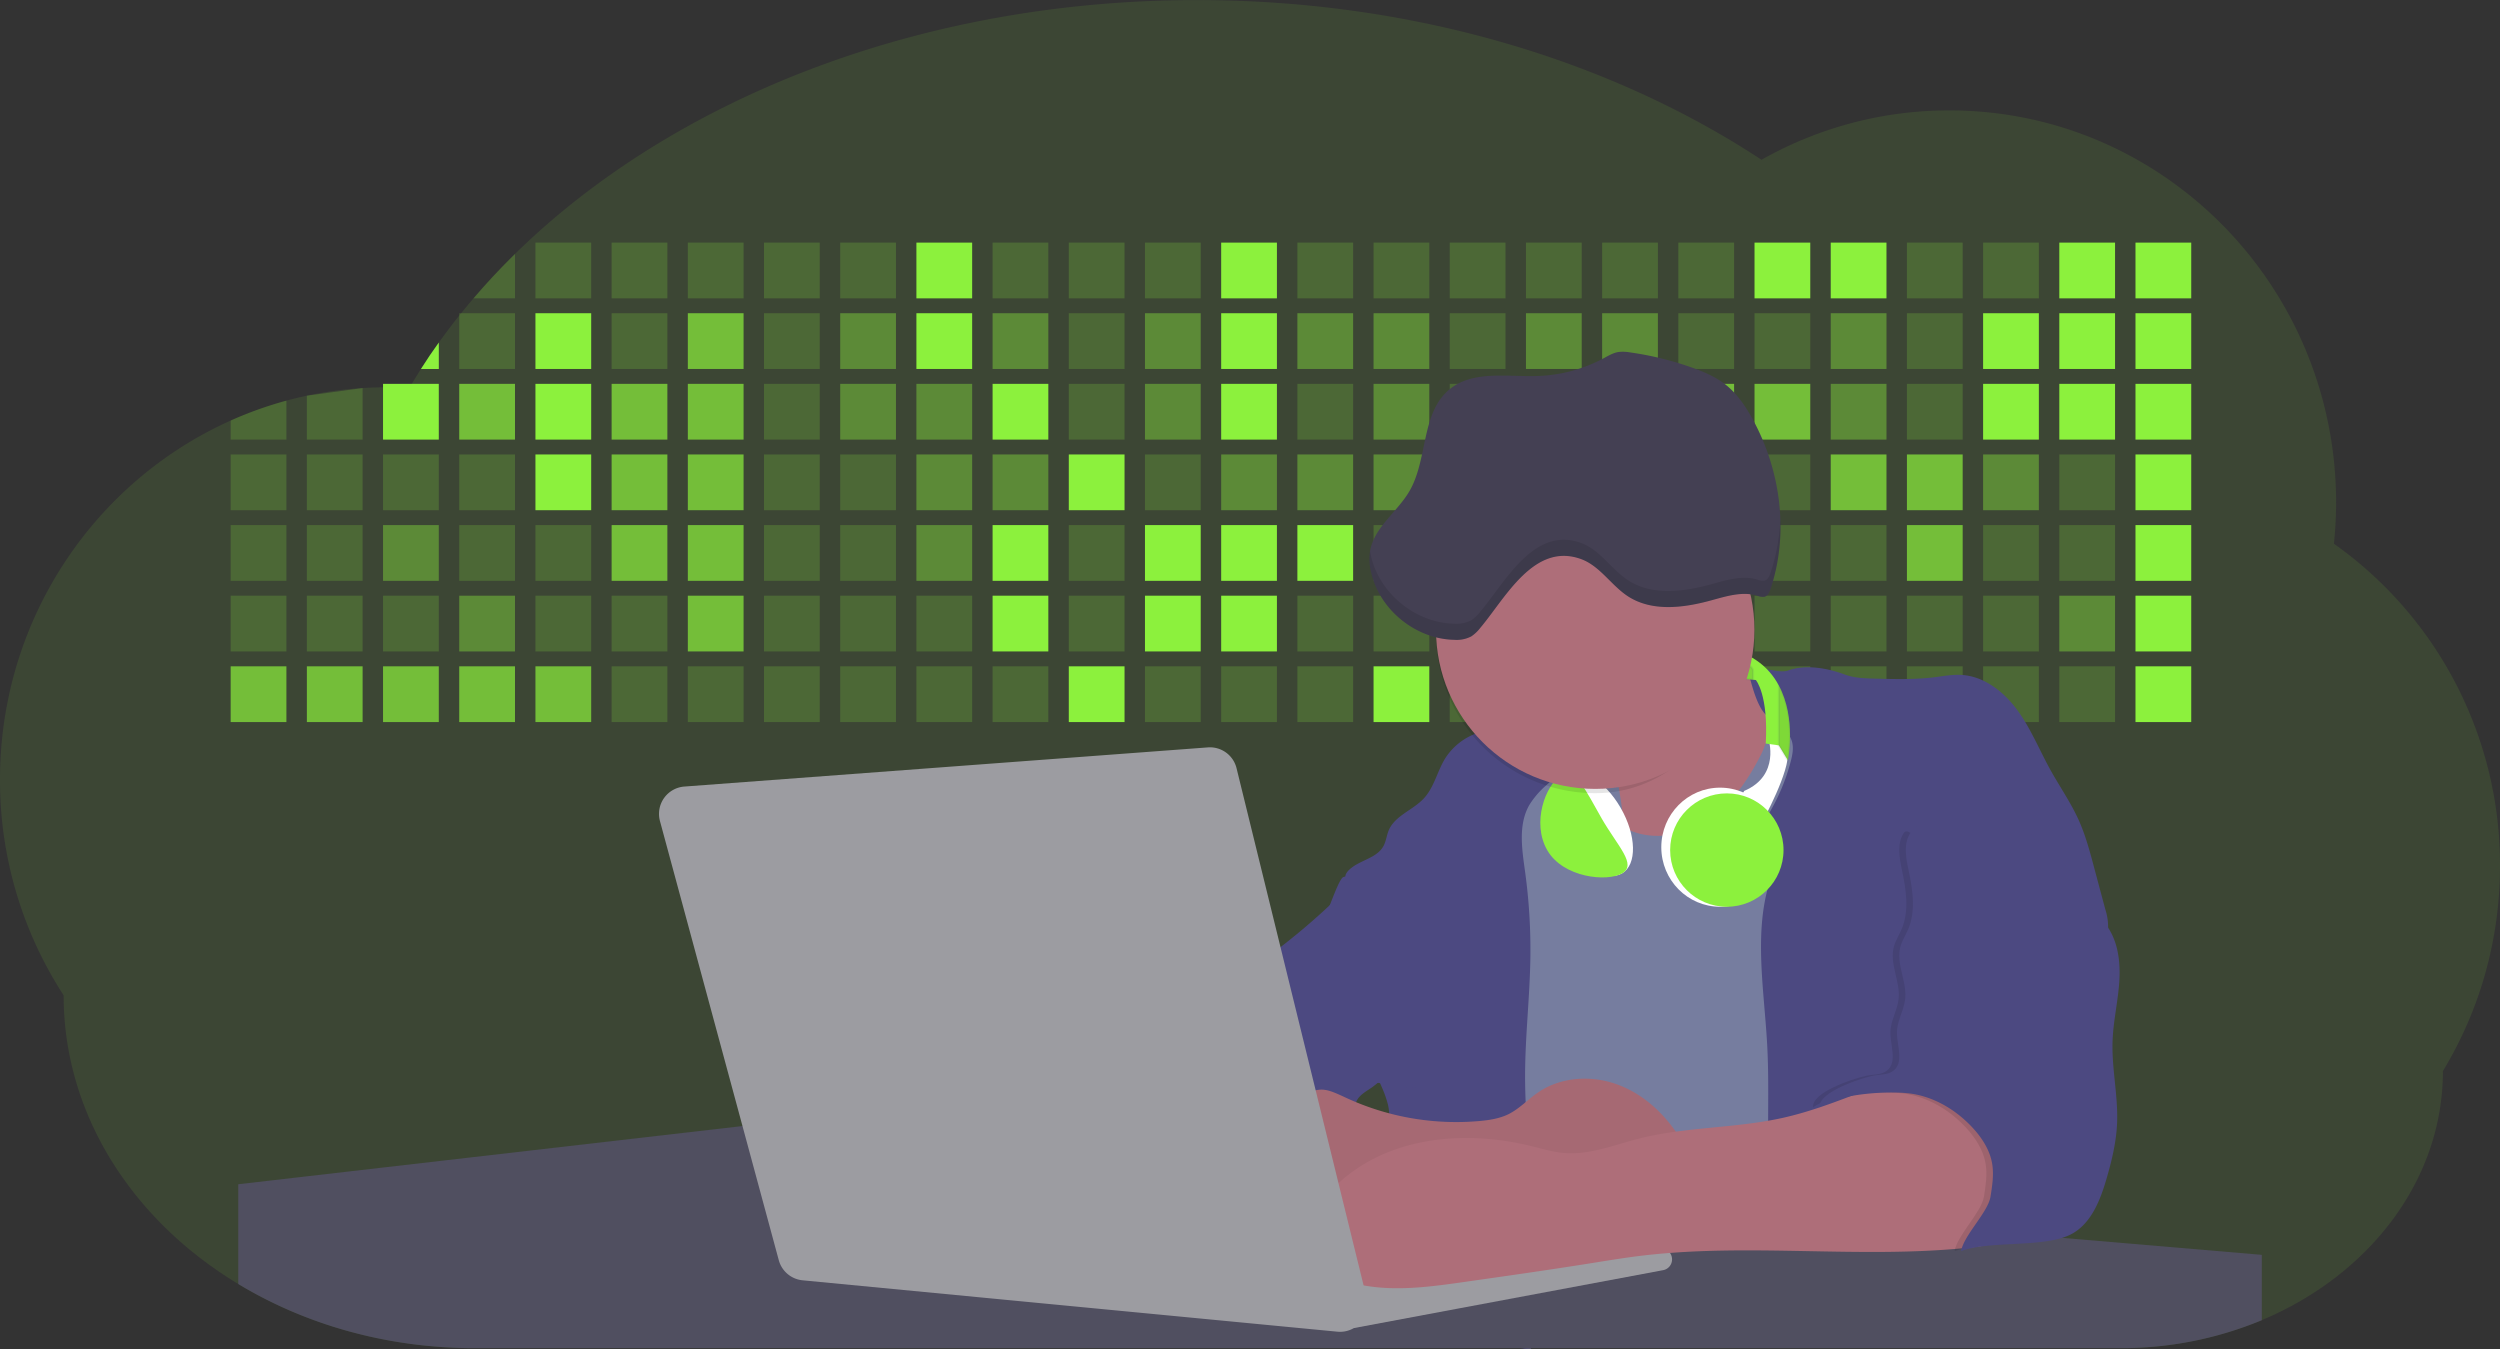 <svg id="aa7bae02-e79e-4d6b-a496-aba15f39787c" data-name="Layer 1" xmlns="http://www.w3.org/2000/svg" width="1144" height="617.32" viewBox="0 0 1144 617.32"><rect x="0" y="0" width="1144" height="617.32" fill="#333333" stroke="none"/><title>developer activity</title><path d="M1172,537.57a181.92,181.92,0,0,1-6.85,49.6,180.06,180.06,0,0,1-19.27,44.28c0,50.1-33.82,93.4-82.91,114a167.3,167.3,0,0,1-64.73,12.8H245.17c-40.25,0-77.55-10.86-108.14-29.36A185.76,185.76,0,0,1,112.2,711c-34-29.22-55.08-69.6-55.08-114.2A180.5,180.5,0,0,1,28,498.08c0-73.36,43.39-136.44,105.55-164.29a174.52,174.52,0,0,1,25.51-9.12q4.63-1.26,9.36-2.26a175.39,175.39,0,0,1,25.51-3.5q4.65-.29,9.35-.33H205c3.46,0,6.89.12,10.3.32l1.12-1.9q2.06-3.44,4.22-6.81,3.9-6.14,8.18-12.1,4.48-6.29,9.35-12.38l.83-1q2.76-3.44,5.64-6.8,9-10.49,19-20.35c72.11-70.68,185.08-116.18,312.08-116.18,98.82,0,189.15,27.55,258.34,73.07A174.18,174.18,0,0,1,920,191.86c97.74,0,177,80.37,177,179.51a184.9,184.9,0,0,1-1,18.78A180,180,0,0,1,1172,537.57Z" transform="translate(-28 -141.34)" fill="#8cf13d" opacity="0.1"/><path d="M263.66,257.52v20.35h-19Q253.59,267.39,263.66,257.52Z" transform="translate(-28 -141.34)" fill="#8cf13d" opacity="0.2"/><rect x="245.02" y="111.02" width="25.51" height="25.51" fill="#8cf13d" opacity="0.2"/><rect x="279.88" y="111.02" width="25.51" height="25.51" fill="#8cf13d" opacity="0.2"/><rect x="314.75" y="111.02" width="25.51" height="25.51" fill="#8cf13d" opacity="0.2"/><rect x="349.61" y="111.02" width="25.51" height="25.51" fill="#8cf13d" opacity="0.2"/><rect x="384.48" y="111.02" width="25.51" height="25.51" fill="#8cf13d" opacity="0.2"/><rect x="419.35" y="111.02" width="25.51" height="25.51" fill="#8cf13d"/><rect x="454.21" y="111.02" width="25.51" height="25.51" fill="#8cf13d" opacity="0.2"/><rect x="489.08" y="111.02" width="25.51" height="25.51" fill="#8cf13d" opacity="0.2"/><rect x="523.94" y="111.02" width="25.51" height="25.51" fill="#8cf13d" opacity="0.2"/><rect x="558.81" y="111.02" width="25.51" height="25.51" fill="#8cf13d"/><rect x="593.68" y="111.02" width="25.51" height="25.51" fill="#8cf13d" opacity="0.2"/><rect x="628.54" y="111.02" width="25.51" height="25.51" fill="#8cf13d" opacity="0.2"/><rect x="663.41" y="111.02" width="25.51" height="25.51" fill="#8cf13d" opacity="0.2"/><rect x="698.28" y="111.02" width="25.51" height="25.51" fill="#8cf13d" opacity="0.2"/><rect x="733.14" y="111.02" width="25.51" height="25.51" fill="#8cf13d" opacity="0.2"/><rect x="768.01" y="111.02" width="25.51" height="25.51" fill="#8cf13d" opacity="0.2"/><rect x="802.87" y="111.02" width="25.51" height="25.51" fill="#8cf13d"/><rect x="837.74" y="111.02" width="25.51" height="25.51" fill="#8cf13d"/><rect x="872.61" y="111.02" width="25.51" height="25.51" fill="#8cf13d" opacity="0.2"/><rect x="907.47" y="111.02" width="25.51" height="25.51" fill="#8cf13d" opacity="0.2"/><rect x="942.34" y="111.02" width="25.51" height="25.51" fill="#8cf13d"/><rect x="977.2" y="111.02" width="25.51" height="25.51" fill="#8cf13d"/><path d="M228.8,298.08v12.1h-8.18Q224.52,304,228.8,298.08Z" transform="translate(-28 -141.34)" fill="#8cf13d"/><rect x="210.15" y="143.33" width="25.51" height="25.51" fill="#8cf13d" opacity="0.2"/><rect x="245.02" y="143.33" width="25.51" height="25.51" fill="#8cf13d"/><rect x="279.88" y="143.33" width="25.51" height="25.51" fill="#8cf13d" opacity="0.2"/><rect x="314.75" y="143.33" width="25.51" height="25.51" fill="#8cf13d" opacity="0.7"/><rect x="349.61" y="143.33" width="25.51" height="25.51" fill="#8cf13d" opacity="0.2"/><rect x="384.48" y="143.33" width="25.51" height="25.51" fill="#8cf13d" opacity="0.4"/><rect x="419.35" y="143.33" width="25.51" height="25.51" fill="#8cf13d"/><rect x="454.21" y="143.33" width="25.51" height="25.51" fill="#8cf13d" opacity="0.4"/><rect x="489.08" y="143.33" width="25.51" height="25.51" fill="#8cf13d" opacity="0.2"/><rect x="523.94" y="143.33" width="25.51" height="25.51" fill="#8cf13d" opacity="0.4"/><rect x="558.81" y="143.33" width="25.51" height="25.51" fill="#8cf13d"/><rect x="593.68" y="143.33" width="25.51" height="25.51" fill="#8cf13d" opacity="0.4"/><rect x="628.54" y="143.33" width="25.51" height="25.51" fill="#8cf13d" opacity="0.4"/><rect x="663.41" y="143.33" width="25.51" height="25.51" fill="#8cf13d" opacity="0.2"/><rect x="698.28" y="143.33" width="25.51" height="25.51" fill="#8cf13d" opacity="0.4"/><rect x="733.14" y="143.33" width="25.51" height="25.51" fill="#8cf13d" opacity="0.4"/><rect x="768.01" y="143.33" width="25.51" height="25.51" fill="#8cf13d" opacity="0.2"/><rect x="802.87" y="143.33" width="25.51" height="25.51" fill="#8cf13d" opacity="0.2"/><rect x="837.74" y="143.33" width="25.51" height="25.51" fill="#8cf13d" opacity="0.4"/><rect x="872.61" y="143.33" width="25.51" height="25.51" fill="#8cf13d" opacity="0.2"/><rect x="907.47" y="143.33" width="25.51" height="25.51" fill="#8cf13d"/><rect x="942.34" y="143.33" width="25.51" height="25.51" fill="#8cf13d"/><rect x="977.2" y="143.33" width="25.51" height="25.51" fill="#8cf13d"/><path d="M159.06,324.67V342.5H133.55v-8.71A174.52,174.52,0,0,1,159.06,324.67Z" transform="translate(-28 -141.34)" fill="#8cf13d" opacity="0.2"/><polygon points="165.93 177.57 165.93 201.16 140.42 201.16 140.42 181.07 165.93 177.57" fill="#8cf13d" opacity="0.2"/><rect x="175.28" y="175.65" width="25.51" height="25.51" fill="#8cf13d"/><rect x="210.15" y="175.65" width="25.51" height="25.51" fill="#8cf13d" opacity="0.7"/><rect x="245.02" y="175.65" width="25.51" height="25.51" fill="#8cf13d"/><rect x="279.88" y="175.65" width="25.51" height="25.51" fill="#8cf13d" opacity="0.7"/><rect x="314.75" y="175.65" width="25.51" height="25.51" fill="#8cf13d" opacity="0.7"/><rect x="349.61" y="175.65" width="25.51" height="25.51" fill="#8cf13d" opacity="0.2"/><rect x="384.48" y="175.65" width="25.51" height="25.51" fill="#8cf13d" opacity="0.4"/><rect x="419.35" y="175.65" width="25.51" height="25.51" fill="#8cf13d" opacity="0.4"/><rect x="454.21" y="175.65" width="25.51" height="25.51" fill="#8cf13d"/><rect x="489.08" y="175.65" width="25.51" height="25.51" fill="#8cf13d" opacity="0.2"/><rect x="523.94" y="175.65" width="25.51" height="25.51" fill="#8cf13d" opacity="0.4"/><rect x="558.81" y="175.65" width="25.51" height="25.51" fill="#8cf13d"/><rect x="593.68" y="175.65" width="25.51" height="25.51" fill="#8cf13d" opacity="0.2"/><rect x="628.54" y="175.65" width="25.51" height="25.51" fill="#8cf13d" opacity="0.4"/><rect x="663.41" y="175.65" width="25.51" height="25.51" fill="#8cf13d" opacity="0.2"/><rect x="698.28" y="175.65" width="25.51" height="25.51" fill="#8cf13d"/><rect x="733.14" y="175.65" width="25.51" height="25.51" fill="#8cf13d" opacity="0.2"/><rect x="768.01" y="175.65" width="25.51" height="25.51" fill="#8cf13d" opacity="0.7"/><rect x="802.87" y="175.65" width="25.51" height="25.51" fill="#8cf13d" opacity="0.7"/><rect x="837.74" y="175.65" width="25.51" height="25.51" fill="#8cf13d" opacity="0.4"/><rect x="872.61" y="175.65" width="25.51" height="25.51" fill="#8cf13d" opacity="0.2"/><rect x="907.47" y="175.65" width="25.51" height="25.51" fill="#8cf13d"/><rect x="942.34" y="175.65" width="25.51" height="25.51" fill="#8cf13d"/><rect x="977.2" y="175.65" width="25.51" height="25.51" fill="#8cf13d"/><rect x="105.55" y="207.96" width="25.51" height="25.51" fill="#8cf13d" opacity="0.2"/><rect x="140.42" y="207.96" width="25.51" height="25.51" fill="#8cf13d" opacity="0.2"/><rect x="175.28" y="207.96" width="25.51" height="25.51" fill="#8cf13d" opacity="0.2"/><rect x="210.15" y="207.96" width="25.51" height="25.51" fill="#8cf13d" opacity="0.2"/><rect x="245.02" y="207.96" width="25.51" height="25.51" fill="#8cf13d"/><rect x="279.88" y="207.96" width="25.51" height="25.51" fill="#8cf13d" opacity="0.7"/><rect x="314.75" y="207.96" width="25.51" height="25.51" fill="#8cf13d" opacity="0.7"/><rect x="349.61" y="207.96" width="25.51" height="25.51" fill="#8cf13d" opacity="0.2"/><rect x="384.48" y="207.96" width="25.51" height="25.51" fill="#8cf13d" opacity="0.2"/><rect x="419.35" y="207.96" width="25.51" height="25.51" fill="#8cf13d" opacity="0.4"/><rect x="454.21" y="207.96" width="25.51" height="25.51" fill="#8cf13d" opacity="0.4"/><rect x="489.08" y="207.96" width="25.51" height="25.51" fill="#8cf13d"/><rect x="523.94" y="207.96" width="25.51" height="25.51" fill="#8cf13d" opacity="0.2"/><rect x="558.81" y="207.96" width="25.51" height="25.51" fill="#8cf13d" opacity="0.4"/><rect x="593.68" y="207.96" width="25.51" height="25.51" fill="#8cf13d" opacity="0.4"/><rect x="628.54" y="207.96" width="25.51" height="25.51" fill="#8cf13d" opacity="0.4"/><rect x="663.41" y="207.96" width="25.51" height="25.51" fill="#8cf13d" opacity="0.4"/><rect x="698.28" y="207.96" width="25.51" height="25.51" fill="#8cf13d" opacity="0.2"/><rect x="733.14" y="207.96" width="25.51" height="25.51" fill="#8cf13d" opacity="0.2"/><rect x="768.01" y="207.96" width="25.51" height="25.51" fill="#8cf13d" opacity="0.2"/><rect x="802.87" y="207.96" width="25.51" height="25.51" fill="#8cf13d" opacity="0.2"/><rect x="837.74" y="207.96" width="25.51" height="25.51" fill="#8cf13d" opacity="0.7"/><rect x="872.61" y="207.96" width="25.51" height="25.51" fill="#8cf13d" opacity="0.7"/><rect x="907.47" y="207.96" width="25.51" height="25.51" fill="#8cf13d" opacity="0.4"/><rect x="942.34" y="207.96" width="25.51" height="25.51" fill="#8cf13d" opacity="0.2"/><rect x="977.2" y="207.96" width="25.51" height="25.51" fill="#8cf13d"/><rect x="105.55" y="240.28" width="25.51" height="25.51" fill="#8cf13d" opacity="0.2"/><rect x="140.42" y="240.28" width="25.51" height="25.51" fill="#8cf13d" opacity="0.2"/><rect x="175.28" y="240.28" width="25.51" height="25.51" fill="#8cf13d" opacity="0.4"/><rect x="210.15" y="240.28" width="25.51" height="25.51" fill="#8cf13d" opacity="0.2"/><rect x="245.02" y="240.28" width="25.51" height="25.51" fill="#8cf13d" opacity="0.2"/><rect x="279.88" y="240.28" width="25.51" height="25.51" fill="#8cf13d" opacity="0.7"/><rect x="314.75" y="240.28" width="25.51" height="25.51" fill="#8cf13d" opacity="0.7"/><rect x="349.61" y="240.28" width="25.51" height="25.51" fill="#8cf13d" opacity="0.2"/><rect x="384.48" y="240.28" width="25.51" height="25.51" fill="#8cf13d" opacity="0.2"/><rect x="419.35" y="240.28" width="25.51" height="25.51" fill="#8cf13d" opacity="0.4"/><rect x="454.21" y="240.28" width="25.51" height="25.51" fill="#8cf13d"/><rect x="489.08" y="240.28" width="25.51" height="25.51" fill="#8cf13d" opacity="0.2"/><rect x="523.94" y="240.28" width="25.51" height="25.51" fill="#8cf13d"/><rect x="558.81" y="240.28" width="25.51" height="25.51" fill="#8cf13d"/><rect x="593.68" y="240.28" width="25.51" height="25.51" fill="#8cf13d"/><rect x="628.54" y="240.28" width="25.51" height="25.51" fill="#8cf13d" opacity="0.2"/><rect x="663.41" y="240.28" width="25.51" height="25.51" fill="#8cf13d"/><rect x="698.28" y="240.28" width="25.51" height="25.51" fill="#8cf13d" opacity="0.2"/><rect x="733.14" y="240.28" width="25.51" height="25.51" fill="#8cf13d" opacity="0.2"/><rect x="768.01" y="240.28" width="25.51" height="25.51" fill="#8cf13d" opacity="0.2"/><rect x="802.87" y="240.28" width="25.51" height="25.51" fill="#8cf13d" opacity="0.2"/><rect x="837.74" y="240.28" width="25.51" height="25.51" fill="#8cf13d" opacity="0.2"/><rect x="872.61" y="240.28" width="25.51" height="25.51" fill="#8cf13d" opacity="0.7"/><rect x="907.47" y="240.28" width="25.51" height="25.51" fill="#8cf13d" opacity="0.2"/><rect x="942.34" y="240.28" width="25.51" height="25.51" fill="#8cf13d" opacity="0.2"/><rect x="977.2" y="240.28" width="25.51" height="25.51" fill="#8cf13d"/><rect x="105.55" y="272.59" width="25.51" height="25.51" fill="#8cf13d" opacity="0.2"/><rect x="140.42" y="272.59" width="25.51" height="25.51" fill="#8cf13d" opacity="0.2"/><rect x="175.28" y="272.59" width="25.51" height="25.51" fill="#8cf13d" opacity="0.2"/><rect x="210.15" y="272.59" width="25.51" height="25.51" fill="#8cf13d" opacity="0.4"/><rect x="245.02" y="272.59" width="25.51" height="25.51" fill="#8cf13d" opacity="0.2"/><rect x="279.88" y="272.59" width="25.51" height="25.51" fill="#8cf13d" opacity="0.2"/><rect x="314.75" y="272.59" width="25.51" height="25.51" fill="#8cf13d" opacity="0.7"/><rect x="349.61" y="272.59" width="25.51" height="25.51" fill="#8cf13d" opacity="0.2"/><rect x="384.48" y="272.59" width="25.51" height="25.51" fill="#8cf13d" opacity="0.2"/><rect x="419.35" y="272.59" width="25.51" height="25.51" fill="#8cf13d" opacity="0.2"/><rect x="454.21" y="272.59" width="25.51" height="25.51" fill="#8cf13d"/><rect x="489.08" y="272.59" width="25.51" height="25.51" fill="#8cf13d" opacity="0.2"/><rect x="523.94" y="272.59" width="25.51" height="25.51" fill="#8cf13d"/><rect x="558.81" y="272.59" width="25.51" height="25.51" fill="#8cf13d"/><rect x="593.68" y="272.59" width="25.51" height="25.51" fill="#8cf13d" opacity="0.2"/><rect x="628.54" y="272.59" width="25.51" height="25.51" fill="#8cf13d" opacity="0.2"/><rect x="663.41" y="272.59" width="25.51" height="25.51" fill="#8cf13d" opacity="0.2"/><rect x="698.28" y="272.59" width="25.51" height="25.51" fill="#8cf13d" opacity="0.2"/><rect x="733.14" y="272.59" width="25.51" height="25.51" fill="#8cf13d" opacity="0.2"/><rect x="768.01" y="272.59" width="25.51" height="25.51" fill="#8cf13d" opacity="0.2"/><rect x="802.87" y="272.59" width="25.51" height="25.51" fill="#8cf13d" opacity="0.2"/><rect x="837.74" y="272.59" width="25.51" height="25.51" fill="#8cf13d" opacity="0.2"/><rect x="872.61" y="272.59" width="25.51" height="25.51" fill="#8cf13d" opacity="0.2"/><rect x="907.47" y="272.59" width="25.51" height="25.51" fill="#8cf13d" opacity="0.2"/><rect x="942.34" y="272.59" width="25.51" height="25.51" fill="#8cf13d" opacity="0.4"/><rect x="977.2" y="272.59" width="25.51" height="25.51" fill="#8cf13d"/><rect x="105.55" y="304.91" width="25.51" height="25.51" fill="#8cf13d" opacity="0.7"/><rect x="140.42" y="304.91" width="25.51" height="25.51" fill="#8cf13d" opacity="0.7"/><rect x="175.28" y="304.91" width="25.51" height="25.51" fill="#8cf13d" opacity="0.7"/><rect x="210.15" y="304.91" width="25.51" height="25.51" fill="#8cf13d" opacity="0.7"/><rect x="245.02" y="304.91" width="25.51" height="25.51" fill="#8cf13d" opacity="0.7"/><rect x="279.88" y="304.91" width="25.51" height="25.51" fill="#8cf13d" opacity="0.2"/><rect x="314.75" y="304.91" width="25.51" height="25.51" fill="#8cf13d" opacity="0.2"/><rect x="349.61" y="304.91" width="25.51" height="25.51" fill="#8cf13d" opacity="0.2"/><rect x="384.48" y="304.91" width="25.51" height="25.51" fill="#8cf13d" opacity="0.2"/><rect x="419.35" y="304.91" width="25.51" height="25.51" fill="#8cf13d" opacity="0.2"/><rect x="454.21" y="304.91" width="25.51" height="25.51" fill="#8cf13d" opacity="0.2"/><rect x="489.08" y="304.91" width="25.51" height="25.51" fill="#8cf13d"/><rect x="523.94" y="304.91" width="25.51" height="25.51" fill="#8cf13d" opacity="0.2"/><rect x="558.81" y="304.91" width="25.51" height="25.51" fill="#8cf13d" opacity="0.2"/><rect x="593.68" y="304.91" width="25.51" height="25.51" fill="#8cf13d" opacity="0.2"/><rect x="628.54" y="304.91" width="25.51" height="25.51" fill="#8cf13d"/><rect x="663.41" y="304.91" width="25.51" height="25.51" fill="#8cf13d" opacity="0.2"/><rect x="698.28" y="304.91" width="25.51" height="25.51" fill="#8cf13d" opacity="0.2"/><rect x="733.14" y="304.91" width="25.51" height="25.51" fill="#8cf13d" opacity="0.2"/><rect x="768.01" y="304.91" width="25.51" height="25.51" fill="#8cf13d" opacity="0.2"/><rect x="802.87" y="304.91" width="25.51" height="25.51" fill="#8cf13d" opacity="0.2"/><rect x="837.74" y="304.91" width="25.51" height="25.51" fill="#8cf13d" opacity="0.2"/><rect x="872.61" y="304.91" width="25.51" height="25.51" fill="#8cf13d" opacity="0.2"/><rect x="907.47" y="304.91" width="25.51" height="25.51" fill="#8cf13d" opacity="0.2"/><rect x="942.34" y="304.91" width="25.51" height="25.51" fill="#8cf13d" opacity="0.2"/><rect x="977.2" y="304.91" width="25.51" height="25.51" fill="#8cf13d"/><circle cx="734.52" cy="363.89" r="34.87" fill="#767d9f"/><path d="M760.71,460.87q5.22,22.78,8.86,45.9c.73,4.58,1.38,9.41-.28,13.74-1.39,3.61-4.22,6.43-6.44,9.59s-3.9,7.21-2.55,10.83,5.29,5.6,9.05,6.62c10.76,2.9,22.23.79,32.94-2.35a53.29,53.29,0,0,0,13.81-5.72c4.54-2.88,8.26-6.88,11.68-11,15.61-18.93,25.83-41.65,35.45-64.23a39.12,39.12,0,0,1-33.11-13.34c-3.94-4.63-6.83-11.08-4.61-16.74-6.51,3.57-14.24,3.81-21.25,6.25a75.49,75.49,0,0,0-12.5,6.15q-7.18,4.15-14.28,8.46C772.07,458.29,767,461.19,760.71,460.87Z" transform="translate(-28 -141.34)" fill="#ae6e79"/><path d="M833.64,487.05c-6.11,11.89-14.06,23.32-25.41,30.4s-26.63,9-38,2c-5.6-3.42-9.84-8.62-14.73-13s-11-8.13-17.57-7.56c-7.24.63-12.91,6.28-17.76,11.69-7.36,8.22-14.47,16.79-19.68,26.52-10,18.7-12.37,40.56-11.93,61.76s3.51,42.29,3.58,63.49c.1,26.08-4.32,51.95-8.79,77.64,41.1-5.06,82.25,6,123.44,10.19,26.36,2.71,52.92,2.65,79.42,2.58,4.66,0,9.62-.12,13.5-2.7a18.2,18.2,0,0,0,5.59-6.64c3.66-6.75,5.13-14.45,6.15-22.06,2.59-19.22,2.67-38.68,2.74-58.08.18-47,.35-94.17-5.62-140.8-1.47-11.47-3.35-23-7.75-33.73s-11.58-20.6-21.62-26.35c-6.45-3.7-21.4-10.14-29-6.41C841.67,460.15,837.73,479.09,833.64,487.05Z" transform="translate(-28 -141.34)" fill="#767d9f"/><path d="M836.68,619.77c-1.55-29-7.86-59.95,5.57-85.69,3.3-6.32-8.54-14.21-4.88-20.33a92.08,92.08,0,0,0,10.06-23.93c.76-2.89,1.37-5.95.65-8.85-1.33-5.29-6.56-8.44-11-11.66-4.9-3.56-7.42-14.41-9-20.28s12.57,1.2,18.26-.89c7.9-2.89,17.94-1.07,25.82,1.86,4.4,1.62,9.18,1.76,13.87,1.88,9.11.24,18.25.47,27.29-.65,4.06-.51,8.13-1.28,12.21-1.05,10.41.59,19.46,7.71,25.62,16.13s10.08,18.23,15.13,27.35c4.21,7.6,9.23,14.78,12.82,22.69,3.18,7,5.19,14.52,7.18,22l5.13,19.19a25.58,25.58,0,0,1,1.26,8.51c-.26,3.07-1.62,5.93-3,8.66A164.12,164.12,0,0,1,971,603.2c-10.79,13.23-23.89,25.16-30.3,41-2.5,6.17-3.89,12.73-5.16,19.27a707.94,707.94,0,0,0-10.9,79.15,174.2,174.2,0,0,0-36.52-12.21,177.61,177.61,0,0,0-19-3c-5.59-.58-12.8.52-18.12-1-8.9-2.53-9.88-17.58-11.23-25.46-2.16-12.55-2.59-25.32-2.67-38C837,648.53,837.45,634.14,836.68,619.77Z" transform="translate(-28 -141.34)" fill="#4c4981"/><path d="M641.23,565.54c4.21,24,8.85,48.07,18,70.62-.23.22-.46.42-.69.62-.81.69-1.65,1.34-2.53,2-2.05,1.44-4.3,2.66-6,4.54a8,8,0,0,0-1.5,2.45,5.48,5.48,0,0,0,0,4.47c-4.77,2.11-10.31,1.46-15.66,1.26-4.61-.17-9.08,0-12.78,2.53-5.14,3.54-6.69,10.34-7.52,16.52q-.46,3.38-.79,6.77-.32,3.15-.52,6.32a188.61,188.61,0,0,0-.19,21q.08,1.92.21,3.84c-16.34-.39-31.23-8.91-45.32-17.19-3.22-1.89-6.54-3.88-8.63-7A15.8,15.8,0,0,1,555,674c0-.51.09-1,.16-1.52a41.58,41.58,0,0,1,2.29-8.68,107.2,107.2,0,0,1,19.19-32.65c3.58-4.18,7.61-8.27,9.28-13.52.73-2.29,1-4.72,1.74-7,3.32-9.88,15.3-14.55,19.4-24.14,1-2.29,1.46-4.8,2.7-7a17.63,17.63,0,0,1,4.25-4.75c.73-.61,1.49-1.2,2.24-1.79q10.54-8.26,20.31-17.45,1.82-1.71,3.6-3.46A59.48,59.48,0,0,0,641.23,565.54Z" transform="translate(-28 -141.34)" fill="#4c4981"/><path d="M742,494.56c-1.44,1.52-3,2.95-4.53,4.37l-.41.37-1.62,1.5a39,39,0,0,0-7.55,8.79l-.17.28c-5.1,9.13-3.21,20.37-1.79,30.74a261.55,261.55,0,0,1,2.37,39c-.26,18-2.38,35.88-2.42,53.86,0,4.08.09,8.15.27,12.23.29,6.63.79,13.25,1.39,19.87.65,7.26,1.43,14.51,2.16,21.76.58,5.61,1.13,11.21,1.59,16.81.23,2.9.45,5.79.63,8.69.21,3.4.38,6.81.48,10.21h0c.07,2.16.11,4.31.11,6.47,0,1.23,0,2.45,0,3.67q0,3.51-.19,7-.2,4.49-.61,9c-.31,3.27-.86,6.84-3.16,9.14-.14.14-.29.27-.44.4l-3.24-.4a332.72,332.72,0,0,0-67.3-1.2c.49-3.38.94-6.75,1.38-10.14.2-1.6.4-3.21.59-4.82q.33-2.76.63-5.52c.23-2,.44-4,.64-6q.78-7.73,1.37-15.47.87-11.29,1.32-22.62.22-5.41.34-10.83.17-6.72.16-13.45,0-6.54-.11-13.1c0-1.44-.06-2.88-.18-4.31a27.35,27.35,0,0,0-.53-3.83,49.87,49.87,0,0,0-3-8.48c-.22-.52-.43-1-.64-1.55-.12-.27-.23-.55-.34-.82,5.76-5.13,9.86-12,13.8-18.76,6.39-10.89,12.93-22.26,14-34.84s-5.18-26.71-17.2-30.55c-3.27-1-6.73-1.28-10.1-1.87-3.18-.56-9.81-1.83-13.49-4.11q-3,3.08-6,6.05a22.15,22.15,0,0,1,2.17-8.71l1.42.07a2.71,2.71,0,0,1-.16-1c0-1.07.74-2.28,2.32-3.62,4.71-4,12.12-4.89,15.09-10.3,1.24-2.25,1.45-4.93,2.45-7.29,2.87-6.73,11.11-9.21,16.07-14.59s6.2-13,10.21-19a28.62,28.62,0,0,1,12-10c.4-.19.81-.38,1.22-.55,8.3-3.55,18.16-4.36,26.76-4.34,3.34,0,12,.1,16.24,1.79a5.32,5.32,0,0,1,1.85,1.13C752.37,480.61,745.34,491,742,494.56Z" transform="translate(-28 -141.34)" fill="#4c4981"/><path d="M642.72,542.69a60.88,60.88,0,0,1,46.74,4.87c7.2,4,13.66,9.58,17.62,16.78,5.95,10.8,5.69,23.82,5.27,36.15-.21,6.17-.48,12.56-3.2,18.1C706,625,700.06,629.4,694,633a42.24,42.24,0,0,1-12.32,5.33c-6.72,1.46-13.7.22-20.47-1-7.36-1.36-15.26-3-20.37-8.48-3-3.18-4.64-7.31-6.26-11.35q-3.49-8.75-7-17.48c-4.05-10.11-5.42-18.52-.07-28.37,2.43-4.49,5.4-8.69,7.8-13.21C636.51,556.14,640.81,543.28,642.72,542.69Z" transform="translate(-28 -141.34)" fill="#4c4981"/><path d="M1063,715.56v29.9a167.3,167.3,0,0,1-64.73,12.8H728.58c-.14.14-.29.27-.44.4l-3.24-.4H245.17c-40.25,0-77.55-10.86-108.14-29.36V683.25l230.72-26.63.18,0L502.29,668l34.77,3,18.06,1.53,37.38,3.17,19.23,1.63,28,2.38,3.94.33,20.18,1.71L691.23,684l38.5,3.26,64.18,5.45,45.15,3.83,74.14,6.29,14.1,1.19,1.52.13,1.32.11,18.62,1.58,20.44,1.74,2.37.2Z" transform="translate(-28 -141.34)" fill="#504f60"/><polygon points="764 573.12 474.86 523.77 463.65 580.46 596.19 596.33 637 601.44 749.26 579.33 764 573.12" fill="#9c9ca1"/><path d="M642.33,739.94l144.86-27.23a5,5,0,0,1,5.94,4.93h0a5,5,0,0,1-4.09,4.93L647.57,749.06Z" transform="translate(-28 -141.34)" fill="#9c9ca1"/><path d="M705.17,654.31c4.51-.42,9.08-1.13,13.14-3.13,5-2.49,8.89-6.78,13.52-9.94,10.18-7,23.8-7.94,35.47-3.92s21.41,12.63,28.23,22.91c4.53,6.85,7.93,15.59,4.73,23.15a30.51,30.51,0,0,1-4.12,6.44l-8.34,10.9a29,29,0,0,1-5.66,6.09c-3.12,2.27-7,3.2-10.82,3.76-10.15,1.48-20.48.64-30.71,1.32-17.57,1.17-34.73,6.83-52.34,6.64-10.12-.11-20.11-2.15-30-4.19l-43.77-9c-7.62-1.56-16.23-3.84-19.82-10.75-1.61-3.11-1.91-6.71-2.1-10.21-.52-9.64,0-20.36,6.68-27.31,6.28-6.52,16.21-8.58,23.71-13.4,9.18-5.91,12.21-4,21.89.44A120,120,0,0,0,705.17,654.31Z" transform="translate(-28 -141.34)" fill="#ae6e79"/><path d="M705.17,654.31c4.51-.42,9.08-1.13,13.14-3.13,5-2.49,8.89-6.78,13.52-9.94,10.18-7,23.8-7.94,35.47-3.92s21.41,12.63,28.23,22.91c4.53,6.85,7.93,15.59,4.73,23.15a30.51,30.51,0,0,1-4.12,6.44l-8.34,10.9a29,29,0,0,1-5.66,6.09c-3.12,2.27-7,3.2-10.82,3.76-10.15,1.48-20.48.64-30.71,1.32-17.57,1.17-34.73,6.83-52.34,6.64-10.12-.11-20.11-2.15-30-4.19l-43.77-9c-7.62-1.56-16.23-3.84-19.82-10.75-1.61-3.11-1.91-6.71-2.1-10.21-.52-9.64,0-20.36,6.68-27.31,6.28-6.52,16.21-8.58,23.71-13.4,9.18-5.91,12.21-4,21.89.44A120,120,0,0,0,705.17,654.31Z" transform="translate(-28 -141.34)" opacity="0.05"/><path d="M880.94,640.6c-12.28,4.75-24.63,9.52-37.49,12.35-21.56,4.75-44.12,4-65.51,9.43-11.3,2.88-22.53,7.52-34.14,6.58-5.19-.42-10.2-2-15.25-3.2-28.37-7-60.62-4.73-83.66,13.27-7.88,6.15-14.33,13.82-20.18,22a14.7,14.7,0,0,0,5.91,21.88A86.62,86.62,0,0,0,659,730.48c13.13,1.16,26.32-.7,39.38-2.56,19.38-2.75,38.77-5.51,58.1-8.6,6.94-1.11,13.88-2.26,20.86-3.14,50.23-6.35,101.37,1.37,151.73-3.93,5.09-.54,10.27-1.24,14.9-3.41,11.72-5.5,17.52-20,15.1-32.74s-11.76-23.33-23-29.83c-9.42-5.47-19.58-7.68-30.07-10C896.26,634,890.32,637,880.94,640.6Z" transform="translate(-28 -141.34)" fill="#ae6e79"/><path d="M988.67,564.44c5.54,7.26,6.72,17,6.12,26.09s-2.76,18.08-3.08,27.21c-.44,12.52,2.58,25,2.07,37.48-.36,8.73-2.43,17.29-4.88,25.67-2.89,9.89-7.07,20.52-16.2,25.27-12.12,6.31-37.54,2.76-50.29,7.7,1.16-7.23,12.28-17.7,13.44-24.93.8-5,1.61-10.14.75-15.15-1.1-6.39-4.85-12.06-9.3-16.78-7.08-7.51-16.32-13.16-26.47-15s-35-.33-43.12,6.08c-1-6.62,17.6-13,24.14-14.43,3.26-.73,7-.32,9.61-2.39,5-3.92,1.37-11.73,1.61-18,.19-5,3.11-9.58,3.7-14.58,1-8-4.22-16.15-2.17-24,.76-2.9,2.45-5.45,3.62-8.21,3.56-8.45,2-18.09.1-27.07-1.18-5.64-2.33-12,.81-16.81,2.91-4.49,11.17,11.5,16.46,10.76,17.47-2.45,33.28-15.4,47.39-4.8,7.19,5.4,8.13,11,11,18.71C976.77,554.6,984,558.36,988.67,564.44Z" transform="translate(-28 -141.34)" opacity="0.1"/><path d="M991.67,564.44c5.54,7.26,6.72,17,6.12,26.09s-2.76,18.08-3.08,27.21c-.44,12.52,2.58,25,2.07,37.48-.36,8.73-2.43,17.29-4.88,25.67-2.89,9.89-7.07,20.52-16.2,25.27-12.12,6.31-37.54,2.76-50.29,7.7,1.16-7.23,12.28-17.7,13.44-24.93.8-5,1.61-10.14.75-15.15-1.1-6.39-4.85-12.06-9.3-16.78-7.08-7.51-16.32-13.16-26.47-15s-35-.33-43.12,6.08c-1-6.62,17.6-13,24.14-14.43,3.26-.73,7-.32,9.61-2.39,5-3.92,1.37-11.73,1.61-18,.19-5,3.11-9.58,3.7-14.58,1-8-4.22-16.15-2.17-24,.76-2.9,2.45-5.45,3.62-8.21,3.56-8.45,2-18.09.1-27.07-1.18-5.64-2.33-12,.81-16.81,2.91-4.49,8.6-6.19,13.89-6.94a68.42,68.42,0,0,1,50,12.9c7.19,5.4,8.13,11,11,18.71C979.77,554.6,987,558.36,991.67,564.44Z" transform="translate(-28 -141.34)" fill="#4c4981"/><path d="M330,517.06,384.37,718a12.55,12.55,0,0,0,10.91,9.21L640,750.72a12.54,12.54,0,0,0,13.38-15.48L593.84,492.86a12.54,12.54,0,0,0-13.12-9.51L341.13,501.27A12.54,12.54,0,0,0,330,517.06Z" transform="translate(-28 -141.34)" fill="#9c9ca1"/><ellipse cx="787.11" cy="387.68" rx="26.9" ry="27.25" fill="#fff"/><path d="M837.2,479.31s5.67,16.86-11.06,23.95L824,507l10.48,10.34S847.4,493.77,846,485.4C846,485.4,844,476.9,837.2,479.31Z" transform="translate(-28 -141.34)" fill="#fff"/><circle cx="790.2" cy="388.99" r="25.94" fill="#8cf13d"/><path d="M846.13,489.23l-4.12-6.8-6-.85c1.28-22.39-4.53-29.06-4.53-29.06l-1.35-.13-5.88-.57-11.06-11.48v-3.26c15.54,1.85,24.13,9.23,28.77,17.88C850.16,470.14,846.13,489.23,846.13,489.23Z" transform="translate(-28 -141.34)" fill="#8cf13d"/><path d="M830.18,448.27v4.12l-5.88-.57-11.06-11.48S830.35,444.17,830.18,448.27Z" transform="translate(-28 -141.34)" stroke="#4c4981" stroke-miterlimit="10" opacity="0.1"/><path d="M846.13,489.23l-4.12-6.8V455C850.16,470.14,846.13,489.23,846.13,489.23Z" transform="translate(-28 -141.34)" stroke="#4c4981" stroke-miterlimit="10" opacity="0.1"/><ellipse cx="757.11" cy="518.2" rx="14.43" ry="26.32" transform="translate(-185.67 306.64) rotate(-30)" fill="#fff"/><path d="M761,516c7.27,12.59,16.19,21,9.29,25s-27,2-34.27-10.6-.67-30,6.23-34S753.72,503.38,761,516Z" transform="translate(-28 -141.34)" fill="#8cf13d"/><path d="M825.73,425.3c0,40.23-27.53,79-67.76,79a72.85,72.85,0,0,1,0-145.7C798.2,358.64,825.73,385.06,825.73,425.3Z" transform="translate(-28 -141.34)" opacity="0.1"/><circle cx="729.97" cy="288.15" r="72.85" fill="#ae6e79"/><path d="M751.57,397.21c8.67,3.19,13.8,12.15,21.58,17.14,11,7,25.32,5.19,37.88,1.73,7-1.91,14.32-4.24,21.21-2.12a6,6,0,0,0,3.23.46c1.5-.43,2.24-2.09,2.73-3.57,8.52-25.4,4.69-54.17-8.17-77.67-3.32-6.06-7.3-11.92-12.78-16.13-4.32-3.31-9.4-5.48-14.52-7.33a145,145,0,0,0-28.88-7.13,17.94,17.94,0,0,0-5.27-.17c-2.41.39-4.57,1.69-6.72,2.85A68.78,68.78,0,0,1,732,313.38c-14,.53-30-2.77-40.79,6.21-13,10.77-9.76,31.78-18.19,46.4-5.58,9.67-16.34,16.69-18.11,27.7a25.57,25.57,0,0,0,.63,10.07c4.12,16.94,20.52,30.06,38,30.37a14.42,14.42,0,0,0,7.76-1.59,17.55,17.55,0,0,0,4.09-3.89C716.84,415.09,729.94,389.25,751.57,397.21Z" transform="translate(-28 -141.34)" fill="#444053"/><path d="M838.2,403.48c-.49,1.48-1.23,3.14-2.73,3.57a6,6,0,0,1-3.23-.46c-6.89-2.12-14.25.21-21.2,2.12-12.57,3.46-26.92,5.31-37.88-1.73-7.79-5-12.91-14-21.59-17.14-21.63-8-34.73,17.88-46.21,31.44a17.55,17.55,0,0,1-4.09,3.89,14.42,14.42,0,0,1-7.76,1.59c-17.42-.31-33.83-13.43-38-30.37-.23-1-.43-2-.58-3,0,.09,0,.17-.05.26a25.57,25.57,0,0,0,.63,10.07c4.12,16.94,20.53,30.06,38,30.37a14.42,14.42,0,0,0,7.76-1.59,17.55,17.55,0,0,0,4.09-3.89c11.48-13.56,24.58-39.4,46.21-31.44,8.68,3.19,13.8,12.15,21.59,17.14,11,7,25.31,5.19,37.88,1.73,7-1.91,14.31-4.24,21.2-2.12a6,6,0,0,0,3.23.46c1.5-.43,2.24-2.09,2.73-3.57a90.29,90.29,0,0,0,4.48-32.26A88.8,88.8,0,0,1,838.2,403.48Z" transform="translate(-28 -141.34)" opacity="0.1"/></svg>